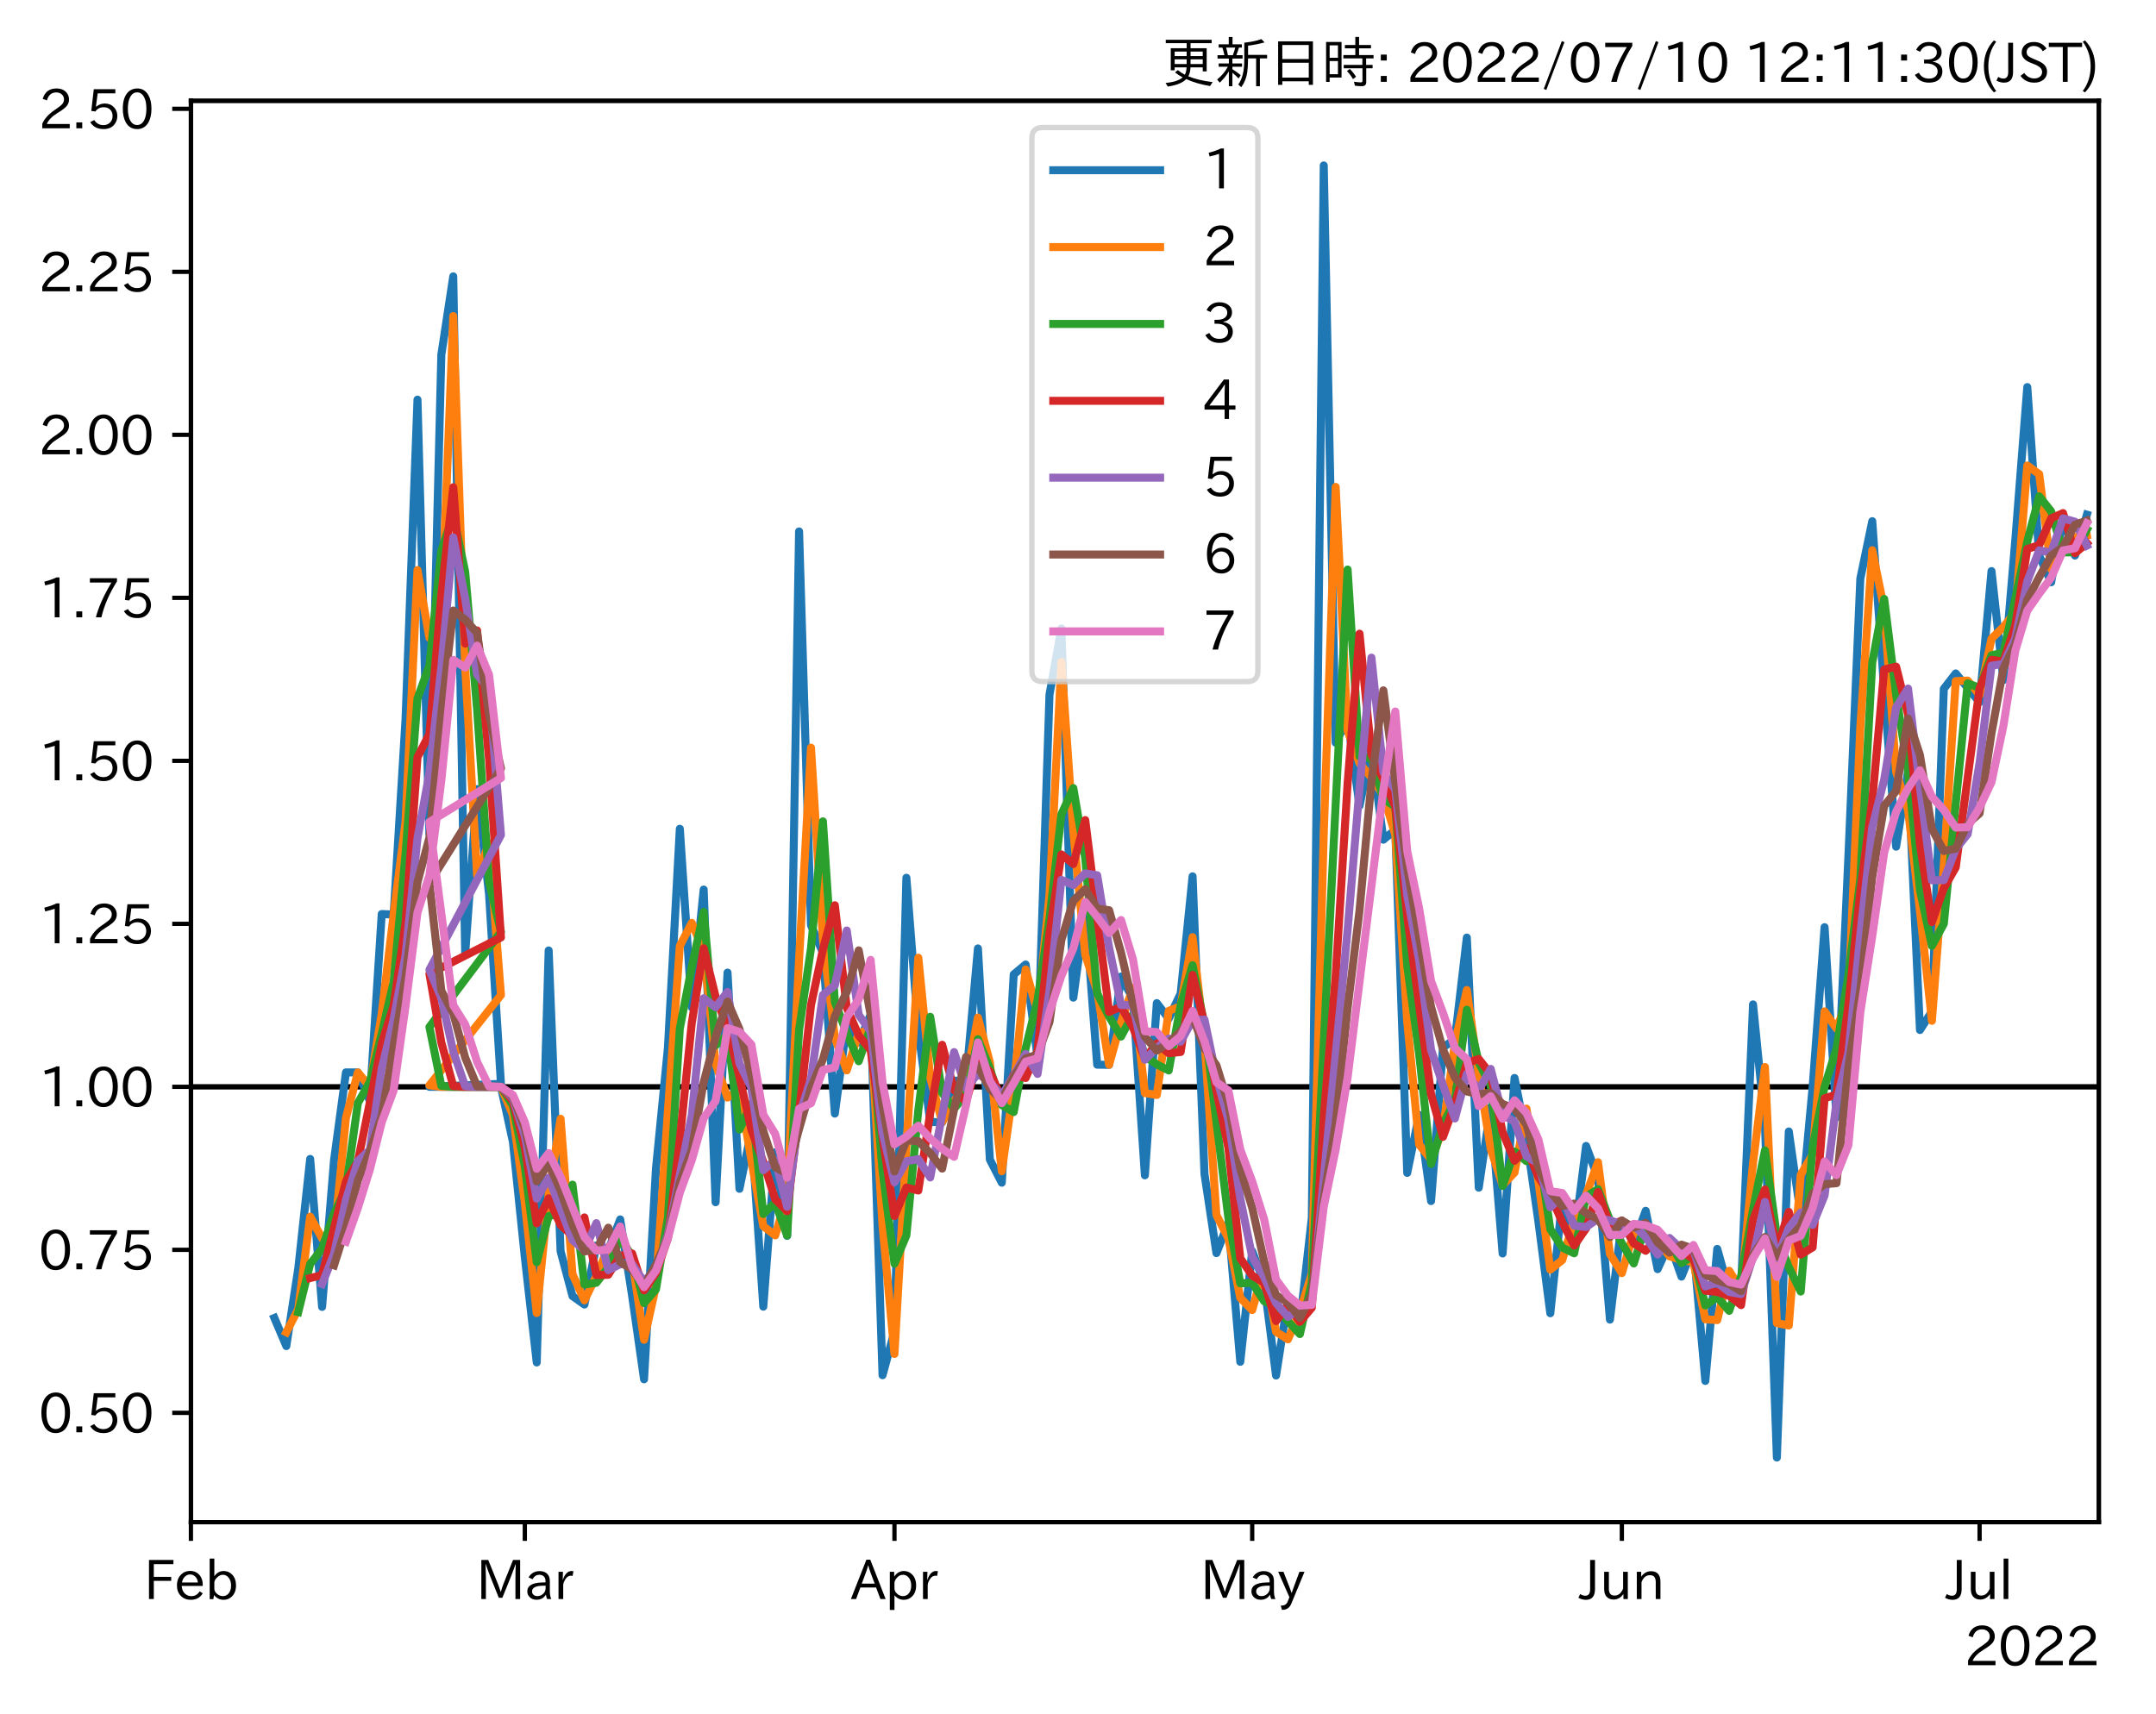 <?xml version="1.0" encoding="utf-8" standalone="no"?>
<!DOCTYPE svg PUBLIC "-//W3C//DTD SVG 1.1//EN"
  "http://www.w3.org/Graphics/SVG/1.1/DTD/svg11.dtd">
<svg xmlns:xlink="http://www.w3.org/1999/xlink" width="403.558pt" height="320.973pt" viewBox="0 0 403.558 320.973" xmlns="http://www.w3.org/2000/svg" version="1.1">
 <defs>
  <style type="text/css">*{stroke-linejoin: round; stroke-linecap: butt}</style>
 </defs>
 <g id="figure_1">
  <g id="patch_1">
   <path d="M 0 320.973 
L 403.558 320.973 
L 403.558 0 
L 0 0 
z
" style="fill: #ffffff"/>
  </g>
  <g id="axes_1">
   <g id="patch_2">
    <path d="M 35.737 284.991 
L 392.858 284.991 
L 392.858 18.879 
L 35.737 18.879 
z
" style="fill: #ffffff"/>
   </g>
   <g id="line2d_1">
    <path d="M 35.737 203.486 
L 392.858 203.486 
" clip-path="url(#p76c8eb53e6)" style="fill: none; stroke: #000000; stroke-linecap: square"/>
   </g>
   <g id="matplotlib.axis_1">
    <g id="xtick_1">
     <g id="line2d_2">
      <defs>
       <path id="m5a52bb98bc" d="M 0 0 
L 0 3.5 
" style="stroke: #000000; stroke-width: 0.8"/>
      </defs>
      <g>
       <use xlink:href="#m5a52bb98bc" x="35.737" y="284.991" style="stroke: #000000; stroke-width: 0.8"/>
      </g>
     </g>
     <g id="text_1">
      <!-- Feb -->
      <g transform="translate(26.914 299.482)scale(0.1 -0.1)">
       <defs>
        <path id="IPAexGothic-46" d="M 3469 4141 
L 1172 4141 
L 1172 2656 
L 3206 2656 
L 3206 2188 
L 1172 2188 
L 1172 63 
L 609 63 
L 609 4634 
L 3469 4634 
L 3469 4141 
z
" transform="scale(0.016)"/>
        <path id="IPAexGothic-65" d="M 863 1594 
Q 891 1041 1209 722 
Q 1534 397 1997 397 
Q 2606 397 2963 966 
L 3322 728 
Q 2869 -31 1931 -31 
Q 1222 -31 766 422 
Q 306 884 306 1641 
Q 306 2444 788 2925 
Q 1216 3353 1856 3353 
Q 2459 3353 2866 2956 
Q 3322 2494 3322 1722 
L 3322 1594 
L 863 1594 
z
M 2756 1997 
Q 2709 2431 2450 2681 
Q 2194 2938 1844 2938 
Q 1438 2938 1150 2591 
Q 953 2356 894 1997 
L 2756 1997 
z
" transform="scale(0.016)"/>
        <path id="IPAexGothic-62" d="M 1125 2731 
Q 1550 3341 2219 3341 
Q 2788 3341 3191 2938 
Q 3659 2469 3659 1644 
Q 3659 838 3191 372 
Q 2788 -31 2206 -31 
Q 1559 -31 1088 516 
L 1009 44 
L 581 44 
L 581 4794 
L 1125 4794 
L 1125 2731 
z
M 1125 1997 
L 1125 1253 
Q 1125 888 1528 600 
Q 1803 403 2119 403 
Q 2488 403 2744 659 
Q 3084 1009 3084 1631 
Q 3084 2194 2803 2553 
Q 2525 2900 2125 2900 
Q 1759 2900 1438 2578 
Q 1125 2266 1125 1997 
z
" transform="scale(0.016)"/>
       </defs>
       <use xlink:href="#IPAexGothic-46"/>
       <use xlink:href="#IPAexGothic-65" x="57.178"/>
       <use xlink:href="#IPAexGothic-62" x="114.062"/>
      </g>
     </g>
    </g>
    <g id="xtick_2">
     <g id="line2d_3">
      <g>
       <use xlink:href="#m5a52bb98bc" x="98.234" y="284.991" style="stroke: #000000; stroke-width: 0.8"/>
      </g>
     </g>
     <g id="text_2">
      <!-- Mar -->
      <g transform="translate(89.124 299.482)scale(0.1 -0.1)">
       <defs>
        <path id="IPAexGothic-4d" d="M 5147 63 
L 4597 63 
L 4597 2534 
Q 4597 3281 4634 4134 
L 4609 4134 
Q 4356 3409 4066 2675 
L 3066 209 
L 2650 209 
L 1641 2725 
Q 1328 3506 1128 4141 
L 1103 4141 
Q 1141 3131 1141 2553 
L 1141 63 
L 609 63 
L 609 4634 
L 1416 4634 
L 2503 1944 
Q 2697 1472 2869 906 
L 2888 906 
Q 3028 1416 3234 1931 
L 4316 4634 
L 5147 4634 
L 5147 63 
z
" transform="scale(0.016)"/>
        <path id="IPAexGothic-61" d="M 3156 63 
L 2672 63 
Q 2559 303 2531 556 
L 2509 556 
Q 2147 -25 1428 -25 
Q 934 -25 622 288 
Q 347 563 347 959 
Q 347 1947 2050 1997 
L 2478 2009 
L 2478 2175 
Q 2478 2509 2288 2700 
Q 2088 2900 1775 2900 
Q 1238 2900 969 2378 
L 494 2597 
Q 938 3328 1788 3328 
Q 2375 3328 2691 3000 
Q 2984 2706 2984 2169 
L 2984 997 
Q 2984 400 3156 63 
z
M 2491 1625 
L 2141 1619 
Q 903 1591 903 953 
Q 903 728 1050 581 
Q 1231 403 1525 403 
Q 1934 403 2234 703 
Q 2491 969 2491 1344 
L 2491 1625 
z
" transform="scale(0.016)"/>
        <path id="IPAexGothic-72" d="M 2309 3316 
L 2213 2769 
Q 2106 2791 2022 2791 
Q 1653 2791 1413 2444 
Q 1113 2006 1113 1675 
L 1113 63 
L 563 63 
L 563 3250 
L 1081 3250 
L 1056 2303 
L 1069 2303 
Q 1422 3341 2097 3341 
Q 2206 3341 2309 3316 
z
" transform="scale(0.016)"/>
       </defs>
       <use xlink:href="#IPAexGothic-4d"/>
       <use xlink:href="#IPAexGothic-61" x="90.186"/>
       <use xlink:href="#IPAexGothic-72" x="145.166"/>
      </g>
     </g>
    </g>
    <g id="xtick_3">
     <g id="line2d_4">
      <g>
       <use xlink:href="#m5a52bb98bc" x="167.425" y="284.991" style="stroke: #000000; stroke-width: 0.8"/>
      </g>
     </g>
     <g id="text_3">
      <!-- Apr -->
      <g transform="translate(159.283 299.482)scale(0.1 -0.1)">
       <defs>
        <path id="IPAexGothic-41" d="M 4056 63 
L 3444 63 
L 2938 1409 
L 1100 1409 
L 603 63 
L -6 63 
L 1806 4666 
L 2259 4666 
L 4056 63 
z
M 2778 1863 
L 2316 3078 
Q 2125 3588 2028 4000 
L 2009 4000 
Q 1897 3563 1716 3078 
L 1263 1863 
L 2778 1863 
z
" transform="scale(0.016)"/>
        <path id="IPAexGothic-70" d="M 1075 2688 
Q 1525 3341 2206 3341 
Q 2769 3341 3172 2938 
Q 3641 2469 3641 1644 
Q 3641 841 3178 372 
Q 2775 -31 2200 -31 
Q 1569 -31 1106 497 
L 1106 -1216 
L 563 -1216 
L 563 3250 
L 1075 3250 
L 1075 2688 
z
M 1106 1950 
L 1106 1291 
Q 1106 897 1516 600 
Q 1791 403 2106 403 
Q 2469 403 2725 659 
Q 3066 997 3066 1631 
Q 3066 2200 2784 2559 
Q 2503 2900 2100 2900 
Q 1656 2900 1338 2484 
Q 1106 2184 1106 1950 
z
" transform="scale(0.016)"/>
       </defs>
       <use xlink:href="#IPAexGothic-41"/>
       <use xlink:href="#IPAexGothic-70" x="63.721"/>
       <use xlink:href="#IPAexGothic-72" x="125.83"/>
      </g>
     </g>
    </g>
    <g id="xtick_4">
     <g id="line2d_5">
      <g>
       <use xlink:href="#m5a52bb98bc" x="234.386" y="284.991" style="stroke: #000000; stroke-width: 0.8"/>
      </g>
     </g>
     <g id="text_4">
      <!-- May -->
      <g transform="translate(224.666 299.482)scale(0.1 -0.1)">
       <defs>
        <path id="IPAexGothic-79" d="M 3122 3250 
L 1575 -488 
Q 1278 -1203 550 -1203 
L 478 -1203 
L 344 -703 
L 447 -703 
Q 969 -703 1150 -238 
L 1356 275 
L 38 3250 
L 659 3250 
L 1363 1459 
Q 1528 1025 1606 781 
L 1625 781 
Q 1750 1169 1863 1459 
L 2528 3250 
L 3122 3250 
z
" transform="scale(0.016)"/>
       </defs>
       <use xlink:href="#IPAexGothic-4d"/>
       <use xlink:href="#IPAexGothic-61" x="90.186"/>
       <use xlink:href="#IPAexGothic-79" x="145.166"/>
      </g>
     </g>
    </g>
    <g id="xtick_5">
     <g id="line2d_6">
      <g>
       <use xlink:href="#m5a52bb98bc" x="303.577" y="284.991" style="stroke: #000000; stroke-width: 0.8"/>
      </g>
     </g>
     <g id="text_5">
      <!-- Jun -->
      <g transform="translate(295.638 299.482)scale(0.1 -0.1)">
       <defs>
        <path id="IPAexGothic-4a" d="M 1819 4634 
L 1819 1234 
Q 1819 -31 763 -31 
Q 303 -31 -125 209 
L 84 644 
Q 378 447 694 447 
Q 1250 447 1250 1203 
L 1250 4634 
L 1819 4634 
z
" transform="scale(0.016)"/>
        <path id="IPAexGothic-75" d="M 3284 63 
L 2772 63 
L 2772 644 
Q 2300 0 1625 0 
Q 1072 0 763 375 
Q 519 678 519 1241 
L 519 3250 
L 1069 3250 
L 1069 1259 
Q 1069 466 1734 466 
Q 2406 466 2734 1291 
L 2734 3250 
L 3284 3250 
L 3284 63 
z
" transform="scale(0.016)"/>
        <path id="IPAexGothic-6e" d="M 3328 63 
L 2778 63 
L 2778 2041 
Q 2778 2853 2106 2853 
Q 1428 2853 1113 2041 
L 1113 63 
L 563 63 
L 563 3250 
L 1075 3250 
L 1075 2675 
Q 1525 3316 2222 3316 
Q 3328 3316 3328 2072 
L 3328 63 
z
" transform="scale(0.016)"/>
       </defs>
       <use xlink:href="#IPAexGothic-4a"/>
       <use xlink:href="#IPAexGothic-75" x="37.988"/>
       <use xlink:href="#IPAexGothic-6e" x="98.389"/>
      </g>
     </g>
    </g>
    <g id="xtick_6">
     <g id="line2d_7">
      <g>
       <use xlink:href="#m5a52bb98bc" x="370.538" y="284.991" style="stroke: #000000; stroke-width: 0.8"/>
      </g>
     </g>
     <g id="text_6">
      <!-- Jul -->
      <g transform="translate(364.268 299.482)scale(0.1 -0.1)">
       <defs>
        <path id="IPAexGothic-6c" d="M 1131 63 
L 581 63 
L 581 4794 
L 1131 4794 
L 1131 63 
z
" transform="scale(0.016)"/>
       </defs>
       <use xlink:href="#IPAexGothic-4a"/>
       <use xlink:href="#IPAexGothic-75" x="37.988"/>
       <use xlink:href="#IPAexGothic-6c" x="98.389"/>
      </g>
     </g>
    </g>
    <g id="text_7">
     <!-- 2022 -->
     <g transform="translate(367.664 311.873)scale(0.1 -0.1)">
      <defs>
       <path id="IPAexGothic-32" d="M 3659 63 
L 447 63 
L 447 594 
Q 825 1475 1894 2203 
L 2072 2322 
Q 2619 2697 2791 2906 
Q 2988 3153 2988 3444 
Q 2988 3772 2756 4003 
Q 2500 4259 2084 4259 
Q 1250 4259 991 3328 
L 497 3506 
Q 853 4725 2116 4725 
Q 2806 4725 3216 4316 
Q 3575 3947 3575 3425 
Q 3575 3038 3344 2722 
Q 3131 2416 2366 1938 
L 2231 1856 
Q 1256 1253 978 569 
L 3659 569 
L 3659 63 
z
" transform="scale(0.016)"/>
       <path id="IPAexGothic-30" d="M 2038 4725 
Q 2881 4725 3334 3944 
Q 3694 3325 3694 2344 
Q 3694 1372 3334 741 
Q 2888 -31 2016 -31 
Q 1147 -31 700 741 
Q 341 1372 341 2350 
Q 341 3713 1000 4334 
Q 1419 4725 2038 4725 
z
M 2016 4266 
Q 1516 4266 1228 3759 
Q 934 3247 934 2344 
Q 934 1456 1222 947 
Q 1513 447 2016 447 
Q 2619 447 2909 1153 
Q 3100 1622 3100 2375 
Q 3100 3256 2806 3759 
Q 2509 4266 2016 4266 
z
" transform="scale(0.016)"/>
      </defs>
      <use xlink:href="#IPAexGothic-32"/>
      <use xlink:href="#IPAexGothic-30" x="62.988"/>
      <use xlink:href="#IPAexGothic-32" x="125.977"/>
      <use xlink:href="#IPAexGothic-32" x="188.965"/>
     </g>
    </g>
   </g>
   <g id="matplotlib.axis_2">
    <g id="ytick_1">
     <g id="line2d_8">
      <defs>
       <path id="m14800ce0fd" d="M 0 0 
L -3.5 0 
" style="stroke: #000000; stroke-width: 0.8"/>
      </defs>
      <g>
       <use xlink:href="#m14800ce0fd" x="35.737" y="264.523" style="stroke: #000000; stroke-width: 0.8"/>
      </g>
     </g>
     <g id="text_8">
      <!-- 0.50 -->
      <g transform="translate(7.2 268.268)scale(0.1 -0.1)">
       <defs>
        <path id="IPAexGothic-2e" d="M 1184 63 
L 494 63 
L 494 753 
L 1184 753 
L 1184 63 
z
" transform="scale(0.016)"/>
        <path id="IPAexGothic-35" d="M 1178 2603 
Q 1634 2963 2172 2963 
Q 2816 2963 3241 2528 
Q 3638 2113 3638 1497 
Q 3638 938 3297 513 
Q 2869 -31 2031 -31 
Q 959 -31 469 784 
L 938 1028 
Q 1309 434 2013 434 
Q 2466 434 2769 716 
Q 3081 1013 3081 1503 
Q 3081 1966 2806 2241 
Q 2519 2528 2056 2528 
Q 1406 2528 1072 2028 
L 591 2091 
L 884 4634 
L 3406 4634 
L 3406 4153 
L 1341 4153 
L 1134 2603 
L 1178 2603 
z
" transform="scale(0.016)"/>
       </defs>
       <use xlink:href="#IPAexGothic-30"/>
       <use xlink:href="#IPAexGothic-2e" x="62.988"/>
       <use xlink:href="#IPAexGothic-35" x="89.404"/>
       <use xlink:href="#IPAexGothic-30" x="152.393"/>
      </g>
     </g>
    </g>
    <g id="ytick_2">
     <g id="line2d_9">
      <g>
       <use xlink:href="#m14800ce0fd" x="35.737" y="234.004" style="stroke: #000000; stroke-width: 0.8"/>
      </g>
     </g>
     <g id="text_9">
      <!-- 0.75 -->
      <g transform="translate(7.2 237.75)scale(0.1 -0.1)">
       <defs>
        <path id="IPAexGothic-37" d="M 3597 4263 
Q 2238 2106 1778 63 
L 1131 63 
Q 1581 1834 2950 4128 
L 428 4128 
L 428 4634 
L 3597 4634 
L 3597 4263 
z
" transform="scale(0.016)"/>
       </defs>
       <use xlink:href="#IPAexGothic-30"/>
       <use xlink:href="#IPAexGothic-2e" x="62.988"/>
       <use xlink:href="#IPAexGothic-37" x="89.404"/>
       <use xlink:href="#IPAexGothic-35" x="152.393"/>
      </g>
     </g>
    </g>
    <g id="ytick_3">
     <g id="line2d_10">
      <g>
       <use xlink:href="#m14800ce0fd" x="35.737" y="203.486" style="stroke: #000000; stroke-width: 0.8"/>
      </g>
     </g>
     <g id="text_10">
      <!-- 1.00 -->
      <g transform="translate(7.2 207.231)scale(0.1 -0.1)">
       <defs>
        <path id="IPAexGothic-31" d="M 2463 63 
L 1900 63 
L 1900 4103 
Q 1372 3922 788 3797 
L 684 4231 
Q 1519 4441 2106 4731 
L 2463 4731 
L 2463 63 
z
" transform="scale(0.016)"/>
       </defs>
       <use xlink:href="#IPAexGothic-31"/>
       <use xlink:href="#IPAexGothic-2e" x="62.988"/>
       <use xlink:href="#IPAexGothic-30" x="89.404"/>
       <use xlink:href="#IPAexGothic-30" x="152.393"/>
      </g>
     </g>
    </g>
    <g id="ytick_4">
     <g id="line2d_11">
      <g>
       <use xlink:href="#m14800ce0fd" x="35.737" y="172.967" style="stroke: #000000; stroke-width: 0.8"/>
      </g>
     </g>
     <g id="text_11">
      <!-- 1.25 -->
      <g transform="translate(7.2 176.712)scale(0.1 -0.1)">
       <use xlink:href="#IPAexGothic-31"/>
       <use xlink:href="#IPAexGothic-2e" x="62.988"/>
       <use xlink:href="#IPAexGothic-32" x="89.404"/>
       <use xlink:href="#IPAexGothic-35" x="152.393"/>
      </g>
     </g>
    </g>
    <g id="ytick_5">
     <g id="line2d_12">
      <g>
       <use xlink:href="#m14800ce0fd" x="35.737" y="142.448" style="stroke: #000000; stroke-width: 0.8"/>
      </g>
     </g>
     <g id="text_12">
      <!-- 1.50 -->
      <g transform="translate(7.2 146.193)scale(0.1 -0.1)">
       <use xlink:href="#IPAexGothic-31"/>
       <use xlink:href="#IPAexGothic-2e" x="62.988"/>
       <use xlink:href="#IPAexGothic-35" x="89.404"/>
       <use xlink:href="#IPAexGothic-30" x="152.393"/>
      </g>
     </g>
    </g>
    <g id="ytick_6">
     <g id="line2d_13">
      <g>
       <use xlink:href="#m14800ce0fd" x="35.737" y="111.929" style="stroke: #000000; stroke-width: 0.8"/>
      </g>
     </g>
     <g id="text_13">
      <!-- 1.75 -->
      <g transform="translate(7.2 115.675)scale(0.1 -0.1)">
       <use xlink:href="#IPAexGothic-31"/>
       <use xlink:href="#IPAexGothic-2e" x="62.988"/>
       <use xlink:href="#IPAexGothic-37" x="89.404"/>
       <use xlink:href="#IPAexGothic-35" x="152.393"/>
      </g>
     </g>
    </g>
    <g id="ytick_7">
     <g id="line2d_14">
      <g>
       <use xlink:href="#m14800ce0fd" x="35.737" y="81.411" style="stroke: #000000; stroke-width: 0.8"/>
      </g>
     </g>
     <g id="text_14">
      <!-- 2.00 -->
      <g transform="translate(7.2 85.156)scale(0.1 -0.1)">
       <use xlink:href="#IPAexGothic-32"/>
       <use xlink:href="#IPAexGothic-2e" x="62.988"/>
       <use xlink:href="#IPAexGothic-30" x="89.404"/>
       <use xlink:href="#IPAexGothic-30" x="152.393"/>
      </g>
     </g>
    </g>
    <g id="ytick_8">
     <g id="line2d_15">
      <g>
       <use xlink:href="#m14800ce0fd" x="35.737" y="50.892" style="stroke: #000000; stroke-width: 0.8"/>
      </g>
     </g>
     <g id="text_15">
      <!-- 2.25 -->
      <g transform="translate(7.2 54.637)scale(0.1 -0.1)">
       <use xlink:href="#IPAexGothic-32"/>
       <use xlink:href="#IPAexGothic-2e" x="62.988"/>
       <use xlink:href="#IPAexGothic-32" x="89.404"/>
       <use xlink:href="#IPAexGothic-35" x="152.393"/>
      </g>
     </g>
    </g>
    <g id="ytick_9">
     <g id="line2d_16">
      <g>
       <use xlink:href="#m14800ce0fd" x="35.737" y="20.373" style="stroke: #000000; stroke-width: 0.8"/>
      </g>
     </g>
     <g id="text_16">
      <!-- 2.50 -->
      <g transform="translate(7.2 24.119)scale(0.1 -0.1)">
       <use xlink:href="#IPAexGothic-32"/>
       <use xlink:href="#IPAexGothic-2e" x="62.988"/>
       <use xlink:href="#IPAexGothic-35" x="89.404"/>
       <use xlink:href="#IPAexGothic-30" x="152.393"/>
      </g>
     </g>
    </g>
   </g>
   <g id="line2d_17">
    <path d="M 51.361 246.765 
L 53.593 252.025 
L 55.825 237.527 
L 58.057 216.985 
L 60.289 244.687 
L 62.522 217.229 
L 64.754 200.779 
L 66.986 200.791 
L 69.218 206.122 
L 71.45 171.134 
L 73.681 171.224 
L 75.913 134.589 
L 78.145 74.828 
L 80.377 156.078 
L 82.609 66.407 
L 84.841 51.743 
L 87.073 178.575 
L 89.305 147.744 
L 91.537 167.415 
L 93.769 202.925 
L 80.377 203.486 
L 82.609 203.486 
L 93.769 203.486 
L 96.001 213.751 
L 98.234 235.381 
L 100.466 255.089 
L 102.698 177.952 
L 104.93 234.261 
L 107.162 242.666 
L 109.394 244.246 
L 111.626 233.187 
L 113.858 234.02 
L 116.09 228.307 
L 118.322 242.633 
L 120.553 258.242 
L 122.785 218.779 
L 125.017 196.221 
L 127.249 155.17 
L 129.482 188.587 
L 131.714 166.549 
L 133.946 225.09 
L 136.178 182.098 
L 138.41 222.579 
L 140.642 211.703 
L 142.874 244.642 
L 145.106 215.75 
L 147.338 231.391 
L 149.57 99.501 
L 151.802 173.222 
L 154.034 178.369 
L 156.266 208.496 
L 158.498 191.756 
L 160.73 195.198 
L 162.962 189.98 
L 165.194 257.479 
L 167.425 249.284 
L 169.657 164.344 
L 171.889 192.887 
L 174.121 210.059 
L 176.353 210.13 
L 178.585 202.336 
L 180.817 202.338 
L 183.049 177.571 
L 185.281 217.105 
L 187.513 221.435 
L 189.745 182.442 
L 191.977 180.58 
L 194.209 197.958 
L 196.441 130.058 
L 198.673 117.661 
L 200.905 186.786 
L 203.137 170.332 
L 205.369 199.339 
L 207.601 199.367 
L 209.833 182.839 
L 212.065 187.011 
L 214.298 220.053 
L 216.53 187.812 
L 218.762 190.713 
L 220.994 186.028 
L 223.226 164.073 
L 225.458 219.833 
L 227.69 234.615 
L 229.922 228.991 
L 232.154 254.97 
L 234.386 234.26 
L 236.618 240.185 
L 238.85 257.538 
L 241.082 243.306 
L 243.314 247.766 
L 245.546 228.009 
L 247.778 30.975 
L 250.01 139.055 
L 252.242 134.576 
L 254.474 150.865 
L 256.705 140.118 
L 258.938 157.213 
L 261.17 155.348 
L 263.401 219.598 
L 265.634 208.727 
L 267.865 224.869 
L 270.098 196.124 
L 272.329 194.549 
L 274.562 175.538 
L 276.793 222.367 
L 279.026 207.3 
L 281.257 234.687 
L 283.49 201.827 
L 285.721 213.043 
L 287.954 228.693 
L 290.185 245.878 
L 292.418 224.721 
L 294.649 232.066 
L 296.882 214.557 
L 299.113 220.551 
L 301.346 247.066 
L 303.577 228.684 
L 305.81 232.827 
L 308.041 226.698 
L 310.274 237.621 
L 312.505 232.715 
L 314.738 239.022 
L 316.969 233.461 
L 319.202 258.551 
L 321.433 233.831 
L 323.666 241.844 
L 325.897 241.042 
L 328.13 188.052 
L 330.361 210.499 
L 332.594 272.895 
L 334.825 211.844 
L 337.058 227.496 
L 339.289 203.486 
L 341.522 173.596 
L 343.753 209.189 
L 345.986 160.261 
L 348.217 108.329 
L 350.45 97.579 
L 352.682 129.275 
L 354.913 158.523 
L 357.146 144.469 
L 359.377 192.846 
L 361.61 189.387 
L 363.841 128.958 
L 366.074 126.087 
L 370.538 131.477 
L 372.769 106.927 
L 375.002 127.338 
L 377.233 100.986 
L 379.466 72.469 
L 381.697 104.04 
L 383.93 109.019 
L 386.161 97.066 
L 388.394 104.016 
L 390.625 96.358 
L 390.625 96.358 
" clip-path="url(#p76c8eb53e6)" style="fill: none; stroke: #1f77b4; stroke-width: 1.5; stroke-linecap: square"/>
   </g>
   <g id="line2d_18">
    <path d="M 53.593 249.441 
L 55.825 245.102 
L 58.057 227.794 
L 60.289 231.855 
L 62.522 231.96 
L 64.754 209.295 
L 66.986 200.785 
L 69.218 203.486 
L 71.45 189.75 
L 73.681 171.179 
L 75.913 153.881 
L 78.145 106.739 
L 80.377 119.418 
L 82.609 115.985 
L 84.841 59.176 
L 87.073 124.943 
L 89.305 163.893 
L 91.537 157.868 
L 93.769 186.297 
L 80.377 203.205 
L 82.609 203.486 
L 93.769 203.486 
L 96.001 208.731 
L 98.234 225.147 
L 100.466 245.842 
L 102.698 223.569 
L 104.93 209.472 
L 107.162 238.565 
L 109.394 243.46 
L 111.626 238.893 
L 113.858 233.604 
L 116.09 231.206 
L 118.322 235.755 
L 120.553 250.844 
L 122.785 240.776 
L 125.017 208.04 
L 127.249 177.108 
L 129.482 172.79 
L 131.714 177.979 
L 133.946 199.165 
L 136.178 205.503 
L 138.41 204.012 
L 140.642 217.277 
L 142.874 229.575 
L 145.106 231.296 
L 147.338 223.871 
L 149.57 179.657 
L 151.802 139.987 
L 154.034 175.818 
L 156.266 194.294 
L 158.498 200.406 
L 160.73 193.488 
L 162.962 192.615 
L 165.194 229.485 
L 167.425 253.498 
L 169.657 214.668 
L 171.889 179.31 
L 174.121 201.77 
L 176.353 210.095 
L 180.817 202.337 
L 183.049 190.521 
L 185.281 198.871 
L 187.513 219.292 
L 189.745 203.486 
L 191.977 181.514 
L 194.209 189.546 
L 196.441 167.615 
L 198.673 123.955 
L 200.905 155.705 
L 203.137 178.789 
L 205.369 185.585 
L 207.601 199.353 
L 209.833 191.357 
L 212.065 184.94 
L 214.298 204.656 
L 216.53 205.006 
L 218.762 189.27 
L 220.994 188.391 
L 223.226 175.451 
L 225.458 194.894 
L 227.69 227.502 
L 229.922 231.845 
L 232.154 242.996 
L 234.386 245.28 
L 236.618 237.272 
L 238.85 249.354 
L 241.082 250.76 
L 243.314 245.567 
L 245.546 238.446 
L 247.778 156.04 
L 250.01 91.164 
L 252.242 136.829 
L 254.474 142.902 
L 256.705 145.572 
L 258.938 148.872 
L 261.17 156.283 
L 263.401 191.262 
L 265.634 214.295 
L 267.865 217.098 
L 270.098 211.398 
L 272.329 195.339 
L 274.562 185.365 
L 276.793 201.136 
L 279.026 215.09 
L 281.257 221.894 
L 283.49 219.522 
L 285.721 207.568 
L 287.954 221.161 
L 290.185 237.705 
L 292.418 235.922 
L 294.649 228.463 
L 296.882 223.687 
L 299.113 217.596 
L 301.346 234.771 
L 303.577 238.358 
L 305.81 230.778 
L 308.041 229.812 
L 310.274 232.319 
L 312.505 235.201 
L 314.738 235.924 
L 316.969 236.285 
L 319.202 247.001 
L 321.433 247.159 
L 323.666 237.929 
L 325.897 241.444 
L 328.13 217.755 
L 330.361 199.775 
L 332.594 247.716 
L 334.825 248.172 
L 337.058 219.96 
L 339.289 216.148 
L 341.522 189.358 
L 343.753 192.578 
L 345.986 186.866 
L 348.217 136.066 
L 350.45 103.019 
L 352.682 114.02 
L 354.913 144.489 
L 357.146 151.638 
L 359.377 170.533 
L 361.61 191.127 
L 363.841 161.939 
L 366.074 127.527 
L 368.305 127.427 
L 370.538 130.123 
L 372.769 119.568 
L 375.002 117.383 
L 377.233 114.573 
L 379.466 87.153 
L 381.697 88.78 
L 383.93 106.544 
L 386.161 103.123 
L 388.394 100.568 
L 390.625 100.22 
L 390.625 100.22 
" clip-path="url(#p76c8eb53e6)" style="fill: none; stroke: #ff7f0e; stroke-width: 1.5; stroke-linecap: square"/>
   </g>
   <g id="line2d_19">
    <path d="M 55.825 245.66 
L 58.057 236.649 
L 60.289 233.785 
L 62.522 227.213 
L 64.754 222.545 
L 66.986 206.526 
L 69.218 202.59 
L 71.45 193.535 
L 73.681 183.836 
L 75.913 159.836 
L 78.145 130.778 
L 80.377 124.604 
L 82.609 103.077 
L 84.841 96.449 
L 87.073 107.071 
L 89.305 132.851 
L 91.537 165.075 
L 93.769 174.477 
L 80.377 192.28 
L 82.609 203.299 
L 84.841 203.486 
L 93.769 203.486 
L 96.001 207.008 
L 98.234 218.391 
L 100.466 236.326 
L 102.698 227.669 
L 104.93 227.266 
L 107.162 221.799 
L 109.394 240.501 
L 111.626 240.169 
L 113.858 237.298 
L 116.09 231.871 
L 118.322 235.18 
L 120.553 243.981 
L 122.785 241.4 
L 125.017 227.96 
L 127.249 192.549 
L 129.482 181.037 
L 131.714 170.737 
L 133.946 195.733 
L 136.178 193.714 
L 138.41 211.489 
L 140.642 206.632 
L 142.874 227.297 
L 145.106 225.172 
L 147.338 231.328 
L 149.57 192.844 
L 151.802 177.543 
L 154.034 153.781 
L 156.266 187.616 
L 158.498 193.453 
L 160.73 198.693 
L 162.962 192.329 
L 165.194 219.197 
L 167.425 236.598 
L 169.657 231.311 
L 171.889 207.837 
L 174.121 190.376 
L 176.353 204.622 
L 178.585 207.564 
L 180.817 204.992 
L 183.049 194.58 
L 185.281 200.037 
L 187.513 206.889 
L 189.745 208.205 
L 191.977 196.284 
L 194.209 187.218 
L 196.441 172.061 
L 198.673 152.464 
L 200.905 147.553 
L 203.137 160.727 
L 205.369 185.987 
L 207.601 190.339 
L 209.833 194.072 
L 212.065 189.924 
L 214.298 197.782 
L 216.53 199.284 
L 218.762 200.418 
L 220.994 188.198 
L 223.226 180.721 
L 225.458 192.003 
L 229.922 228.001 
L 232.154 240.292 
L 234.386 240.181 
L 236.618 243.616 
L 238.85 244.622 
L 241.082 247.389 
L 243.314 249.775 
L 245.546 240.097 
L 250.01 150.557 
L 252.242 106.633 
L 254.474 141.629 
L 256.705 141.979 
L 258.938 149.539 
L 261.17 151.058 
L 263.401 180.755 
L 265.634 197.356 
L 267.865 217.938 
L 270.098 210.514 
L 272.329 206.037 
L 274.562 189.047 
L 276.793 198.978 
L 279.026 203.226 
L 281.257 222.052 
L 283.49 215.595 
L 285.721 217.405 
L 287.954 215.078 
L 290.185 230.152 
L 292.418 233.574 
L 294.649 234.654 
L 296.882 224.033 
L 299.113 222.652 
L 301.346 228.479 
L 303.577 232.786 
L 305.81 236.552 
L 308.041 229.437 
L 310.274 232.489 
L 312.505 232.451 
L 314.738 236.493 
L 316.969 235.11 
L 319.202 244.427 
L 321.433 242.836 
L 323.666 245.426 
L 325.897 238.979 
L 328.13 226.47 
L 330.361 215.389 
L 332.594 231.46 
L 334.825 237.234 
L 337.058 241.817 
L 339.289 214.731 
L 341.522 203.486 
L 343.753 196.318 
L 345.986 182.577 
L 348.217 164.491 
L 350.45 124.019 
L 352.682 112.14 
L 354.913 130.036 
L 357.146 144.482 
L 359.377 166.629 
L 361.61 177.091 
L 363.841 172.968 
L 368.305 127.939 
L 370.538 128.786 
L 372.769 122.678 
L 375.002 122.191 
L 377.233 112.055 
L 379.466 101.38 
L 381.697 92.921 
L 383.93 95.728 
L 386.161 103.429 
L 388.394 103.421 
L 390.625 99.173 
L 390.625 99.173 
" clip-path="url(#p76c8eb53e6)" style="fill: none; stroke: #2ca02c; stroke-width: 1.5; stroke-linecap: square"/>
   </g>
   <g id="line2d_20">
    <path d="M 58.057 239.294 
L 60.289 238.73 
L 64.754 221.182 
L 66.986 217.491 
L 71.45 195.384 
L 73.681 188.279 
L 75.913 172.865 
L 78.145 141.762 
L 80.377 137.437 
L 82.609 111.412 
L 84.841 91.225 
L 87.073 120.513 
L 89.305 118.038 
L 91.537 142.143 
L 93.769 175.512 
L 80.377 182.319 
L 82.609 195.174 
L 84.841 203.345 
L 87.073 203.486 
L 93.769 203.486 
L 96.001 206.137 
L 98.234 214.845 
L 100.466 229.054 
L 102.698 224.361 
L 104.93 229.36 
L 107.162 231.365 
L 109.394 227.934 
L 111.626 238.729 
L 113.858 238.672 
L 116.09 235.131 
L 118.322 234.686 
L 120.553 241.597 
L 122.785 238.302 
L 125.017 231.855 
L 127.249 213.371 
L 129.482 191.569 
L 131.714 177.544 
L 133.946 186.601 
L 136.178 192.451 
L 138.41 201.612 
L 140.642 211.542 
L 142.874 217.547 
L 145.106 224.53 
L 147.338 226.764 
L 149.57 208.285 
L 151.802 188.189 
L 154.034 177.75 
L 156.266 169.485 
L 158.498 188.663 
L 160.73 193.892 
L 162.962 196.569 
L 165.194 212.915 
L 167.425 227.681 
L 169.657 222.342 
L 171.889 222.9 
L 174.121 208.397 
L 176.353 195.611 
L 178.585 204.055 
L 180.817 206.279 
L 183.049 198.654 
L 185.281 200.616 
L 187.513 205.767 
L 189.745 201.199 
L 191.977 201.837 
L 194.209 196.704 
L 196.441 174.725 
L 198.673 159.967 
L 200.905 161.768 
L 203.137 153.544 
L 207.601 189.459 
L 209.833 188.501 
L 212.065 192.342 
L 214.298 198.18 
L 216.53 195.359 
L 218.762 197.193 
L 220.994 196.966 
L 223.226 182.528 
L 225.458 191.682 
L 227.69 204.237 
L 229.922 214.901 
L 232.154 235.582 
L 234.386 238.822 
L 236.618 240.182 
L 238.85 247.343 
L 241.082 244.295 
L 243.314 247.483 
L 245.546 244.837 
L 247.778 209.111 
L 250.01 182.664 
L 252.242 146.692 
L 254.474 118.644 
L 256.705 141.252 
L 258.938 145.912 
L 261.17 151.01 
L 263.401 171.518 
L 267.865 204.869 
L 270.098 212.856 
L 272.329 206.715 
L 274.562 199.049 
L 276.793 198.271 
L 279.026 201.112 
L 281.257 211.988 
L 283.49 217.329 
L 285.721 214.963 
L 287.954 220.345 
L 290.185 223.745 
L 292.418 228.822 
L 294.649 233.199 
L 296.882 230 
L 299.113 223.173 
L 301.346 229.389 
L 303.577 228.53 
L 305.81 232.796 
L 308.041 234.185 
L 310.274 231.552 
L 312.505 232.546 
L 316.969 235.745 
L 319.202 241.645 
L 321.433 241.898 
L 323.666 242.589 
L 325.897 244.352 
L 328.13 228.364 
L 330.361 222.698 
L 332.594 233.953 
L 334.825 226.898 
L 337.058 234.894 
L 339.289 233.543 
L 341.522 205.631 
L 343.753 204.937 
L 345.986 188.118 
L 348.217 166.817 
L 350.45 149.875 
L 352.682 125.346 
L 354.913 124.822 
L 357.146 133.749 
L 359.377 158.016 
L 361.61 172.652 
L 363.841 166.294 
L 366.074 162.397 
L 370.538 128.829 
L 372.769 123.535 
L 375.002 123.853 
L 377.233 117.085 
L 379.466 102.78 
L 381.697 102.048 
L 383.93 97.054 
L 386.161 96.063 
L 388.394 103.576 
L 390.625 101.676 
L 390.625 101.676 
" clip-path="url(#p76c8eb53e6)" style="fill: none; stroke: #d62728; stroke-width: 1.5; stroke-linecap: square"/>
   </g>
   <g id="line2d_21">
    <path d="M 60.289 240.4 
L 62.522 234.802 
L 64.754 224.678 
L 66.986 217.39 
L 69.218 215.307 
L 71.45 200.08 
L 73.681 190.876 
L 75.913 178.91 
L 78.145 156.943 
L 80.377 144.719 
L 82.609 124.991 
L 84.841 100.622 
L 87.073 112.096 
L 89.305 126.274 
L 91.537 129.014 
L 93.769 156.331 
L 80.377 181.578 
L 82.609 186.827 
L 84.841 196.88 
L 87.073 203.374 
L 89.305 203.486 
L 93.769 203.486 
L 96.001 205.611 
L 98.234 212.661 
L 100.466 224.409 
L 102.698 220.493 
L 107.162 232.182 
L 109.394 234.095 
L 111.626 229.008 
L 113.858 237.807 
L 116.09 236.691 
L 118.322 236.684 
L 120.553 239.979 
L 122.785 237.462 
L 125.017 231.156 
L 129.482 208.802 
L 131.714 186.902 
L 133.946 188.581 
L 136.178 185.712 
L 138.41 199.11 
L 140.642 203.699 
L 142.874 219.1 
L 145.106 217.19 
L 147.338 225.941 
L 149.57 208.977 
L 151.802 201.986 
L 154.034 186.279 
L 156.266 184.486 
L 158.498 174.218 
L 160.73 189.995 
L 162.962 193.119 
L 165.194 212.045 
L 167.425 221.365 
L 169.657 217.408 
L 171.889 217.027 
L 174.121 220.451 
L 178.585 196.984 
L 180.817 203.713 
L 183.049 201.022 
L 185.281 202.58 
L 187.513 205.089 
L 189.745 201.428 
L 191.977 197.325 
L 194.209 201.07 
L 196.441 185.5 
L 198.673 164.728 
L 200.905 165.716 
L 203.137 163.518 
L 205.369 163.87 
L 207.601 177.425 
L 209.833 188.16 
L 212.065 188.205 
L 214.298 198.413 
L 216.53 196.171 
L 218.762 194.443 
L 220.994 195.034 
L 223.226 190.973 
L 225.458 190.917 
L 227.69 201.645 
L 229.922 209.649 
L 232.154 224.417 
L 234.386 235.319 
L 236.618 239.097 
L 238.85 243.976 
L 241.082 246.552 
L 243.314 245.002 
L 245.546 243.927 
L 252.242 174.129 
L 254.474 147.535 
L 256.705 123.129 
L 258.938 144.561 
L 261.17 147.84 
L 263.401 167.593 
L 265.634 179.805 
L 267.865 196.563 
L 270.098 203.169 
L 272.329 209.411 
L 274.562 201.047 
L 276.793 204.1 
L 279.026 200.13 
L 281.257 208.697 
L 283.49 210.025 
L 285.721 216.485 
L 287.954 217.856 
L 290.185 226.034 
L 292.418 223.941 
L 294.649 229.48 
L 296.882 229.74 
L 299.113 228.181 
L 301.346 228.473 
L 303.577 229.248 
L 305.81 229.406 
L 308.041 231.607 
L 310.274 234.882 
L 312.505 231.786 
L 314.738 233.879 
L 316.969 234.004 
L 319.202 240.855 
L 321.433 240.138 
L 323.666 241.888 
L 325.897 242.282 
L 328.13 235.331 
L 330.361 225.028 
L 332.594 235.588 
L 334.825 229.905 
L 337.058 227.018 
L 339.289 229.337 
L 341.522 223.831 
L 343.753 206.351 
L 345.986 197.091 
L 348.217 174.941 
L 350.45 154.898 
L 352.682 145.936 
L 354.913 132.471 
L 357.146 128.915 
L 359.377 147.37 
L 361.61 164.821 
L 363.841 164.769 
L 366.074 158.96 
L 368.305 156.164 
L 370.538 142.785 
L 372.769 124.632 
L 375.002 124.302 
L 377.233 119.474 
L 379.466 108.84 
L 381.697 103.033 
L 383.93 103.46 
L 386.161 97.057 
L 388.394 97.677 
L 390.625 102.151 
L 390.625 102.151 
" clip-path="url(#p76c8eb53e6)" style="fill: none; stroke: #9467bd; stroke-width: 1.5; stroke-linecap: square"/>
   </g>
   <g id="line2d_22">
    <path d="M 62.522 236.915 
L 64.754 229.856 
L 66.986 221.04 
L 69.218 215.589 
L 71.45 208.938 
L 75.913 182.805 
L 78.145 165.198 
L 80.377 156.799 
L 82.609 133.542 
L 84.841 114.31 
L 87.073 116.021 
L 89.305 118.499 
L 91.537 133.808 
L 93.769 143.874 
L 80.377 165.297 
L 82.609 185.485 
L 84.841 189.754 
L 87.073 198.006 
L 89.305 203.392 
L 93.769 203.486 
L 96.001 205.26 
L 98.234 211.181 
L 100.466 221.189 
L 102.698 217.833 
L 104.93 222.924 
L 107.162 229.336 
L 109.394 234.311 
L 111.626 233.944 
L 113.858 229.862 
L 116.09 236.291 
L 118.322 237.71 
L 120.553 240.705 
L 122.785 236.763 
L 125.017 231.639 
L 127.249 221.392 
L 129.482 215.274 
L 131.714 202.634 
L 133.946 194.15 
L 136.178 187.521 
L 138.41 192.666 
L 140.642 201.302 
L 142.874 211.738 
L 145.106 218.549 
L 147.338 219.697 
L 149.57 211.363 
L 151.802 203.662 
L 154.034 198.331 
L 156.266 190.255 
L 158.498 185.724 
L 160.73 177.935 
L 162.962 189.993 
L 165.194 207.022 
L 167.425 219.323 
L 169.657 213.503 
L 171.889 213.661 
L 174.121 215.896 
L 176.353 218.797 
L 178.585 207.701 
L 180.817 197.893 
L 183.049 199.701 
L 185.281 203.859 
L 187.513 205.944 
L 189.745 201.58 
L 191.977 198.174 
L 194.209 197.43 
L 196.441 191.344 
L 198.673 175.97 
L 200.905 168.634 
L 203.137 166.495 
L 205.369 170.126 
L 207.601 170.414 
L 209.833 178.341 
L 212.065 187.969 
L 214.298 194.113 
L 216.53 196.704 
L 218.762 195.277 
L 220.994 193.076 
L 223.226 190.321 
L 225.458 196.279 
L 227.69 199.44 
L 229.922 206.689 
L 232.154 218.845 
L 234.386 226.128 
L 236.618 236.149 
L 238.85 242.485 
L 241.082 243.864 
L 243.314 246.756 
L 245.546 242.39 
L 247.778 224.459 
L 250.01 210.397 
L 252.242 188.775 
L 254.474 170.479 
L 256.705 146.319 
L 258.938 129.255 
L 261.17 146.405 
L 263.401 162.516 
L 267.865 188.519 
L 270.098 196.49 
L 272.329 201.773 
L 274.562 204.35 
L 276.793 204.884 
L 279.026 204.64 
L 281.257 206.69 
L 283.49 207.579 
L 285.721 210.534 
L 287.954 218.622 
L 290.185 223.132 
L 292.418 225.817 
L 294.649 225.343 
L 296.882 227.14 
L 299.113 228.266 
L 301.346 231.618 
L 303.577 228.508 
L 305.81 229.854 
L 308.041 228.96 
L 310.274 232.638 
L 312.505 234.525 
L 314.738 233.033 
L 316.969 233.809 
L 319.202 238.645 
L 321.433 239.723 
L 323.666 240.424 
L 325.897 241.747 
L 328.13 235.022 
L 330.361 231.6 
L 332.594 235.298 
L 334.825 232.007 
L 337.058 229.507 
L 339.289 223.437 
L 341.522 221.722 
L 343.753 221.526 
L 345.986 199.676 
L 348.217 185.337 
L 350.45 164.167 
L 352.682 150.873 
L 354.913 148.098 
L 357.146 134.524 
L 359.377 141.389 
L 361.61 155.181 
L 363.841 159.334 
L 366.074 158.887 
L 368.305 154.269 
L 370.538 152.279 
L 372.769 137.246 
L 375.002 125.085 
L 377.233 120.591 
L 379.466 112.295 
L 381.697 108.048 
L 383.93 104.042 
L 386.161 102.407 
L 388.394 98.232 
L 390.625 97.457 
L 390.625 97.457 
" clip-path="url(#p76c8eb53e6)" style="fill: none; stroke: #8c564b; stroke-width: 1.5; stroke-linecap: square"/>
   </g>
   <g id="line2d_23">
    <path d="M 64.754 232.478 
L 66.986 226.161 
L 69.218 219.029 
L 71.45 210.123 
L 73.681 204.176 
L 75.913 188.323 
L 78.145 170.843 
L 80.377 163.925 
L 82.609 146.135 
L 84.841 123.557 
L 87.073 124.977 
L 89.305 120.878 
L 91.537 126.319 
L 93.769 145.67 
L 80.377 153.907 
L 84.841 188.21 
L 87.073 191.806 
L 89.305 198.803 
L 91.537 203.406 
L 93.769 203.486 
L 96.001 205.008 
L 98.234 210.112 
L 100.466 218.827 
L 102.698 215.891 
L 104.93 220.349 
L 109.394 231.623 
L 111.626 234.151 
L 113.858 233.955 
L 116.09 229.641 
L 118.322 237.225 
L 120.553 240.988 
L 122.785 237.873 
L 125.017 231.862 
L 127.249 223.298 
L 129.482 217.237 
L 131.714 209.356 
L 133.946 206.126 
L 136.178 192.493 
L 138.41 193.18 
L 140.642 195.569 
L 142.874 208.687 
L 145.106 212.32 
L 147.338 220.485 
L 149.57 207.579 
L 151.802 206.563 
L 154.034 200.334 
L 156.266 199.836 
L 158.498 190.47 
L 160.73 187.119 
L 162.962 179.719 
L 165.194 202.697 
L 167.425 214.258 
L 169.657 212.801 
L 171.889 210.766 
L 174.121 213.153 
L 176.353 215.09 
L 178.585 216.588 
L 180.817 206.949 
L 183.049 195.17 
L 185.281 202.349 
L 187.513 206.541 
L 189.745 202.839 
L 191.977 198.777 
L 194.209 198.143 
L 196.441 189.458 
L 198.673 182.686 
L 200.905 177.565 
L 203.137 168.878 
L 205.369 171.665 
L 207.601 174.686 
L 209.833 172.253 
L 212.065 179.612 
L 214.298 193.09 
L 216.53 193.231 
L 218.762 195.865 
L 220.994 193.994 
L 223.226 189.276 
L 225.458 194.994 
L 227.69 202.615 
L 229.922 204.16 
L 232.154 215.218 
L 234.386 221.197 
L 236.618 228.27 
L 238.85 239.574 
L 241.082 242.603 
L 243.314 244.434 
L 245.546 244.316 
L 247.778 225.921 
L 250.01 215.217 
L 252.242 201.767 
L 258.938 147.918 
L 261.17 133.214 
L 263.401 159.354 
L 265.634 170.097 
L 267.865 183.683 
L 270.098 189.632 
L 272.329 196.214 
L 274.562 198.326 
L 276.793 207.105 
L 279.026 205.232 
L 281.257 209.475 
L 283.49 206.007 
L 285.721 208.376 
L 287.954 213.323 
L 290.185 223.023 
L 292.418 223.361 
L 294.649 226.734 
L 296.882 223.869 
L 299.113 226.225 
L 301.346 231.205 
L 303.577 231.204 
L 305.81 229.137 
L 308.041 229.409 
L 310.274 230.247 
L 314.738 235.181 
L 316.969 233.094 
L 319.202 237.837 
L 321.433 237.973 
L 323.666 240.029 
L 325.897 240.513 
L 328.13 235.605 
L 330.361 231.868 
L 332.594 239.058 
L 334.825 232.27 
L 337.058 231.375 
L 339.289 226.161 
L 341.522 217.471 
L 343.753 220.018 
L 345.986 214.411 
L 348.217 189.472 
L 350.45 175.255 
L 352.682 159.591 
L 354.913 151.987 
L 357.146 147.584 
L 359.377 144.211 
L 361.61 149.164 
L 363.841 151.66 
L 366.074 154.947 
L 368.305 154.883 
L 370.538 151.185 
L 372.769 146.428 
L 375.002 135.861 
L 377.233 121.808 
L 379.466 114.322 
L 381.697 111.135 
L 383.93 108.187 
L 386.161 103.059 
L 388.394 102.638 
L 390.625 97.965 
L 390.625 97.965 
" clip-path="url(#p76c8eb53e6)" style="fill: none; stroke: #e377c2; stroke-width: 1.5; stroke-linecap: square"/>
   </g>
   <g id="patch_3">
    <path d="M 35.737 284.991 
L 35.737 18.879 
" style="fill: none; stroke: #000000; stroke-width: 0.8; stroke-linejoin: miter; stroke-linecap: square"/>
   </g>
   <g id="patch_4">
    <path d="M 392.858 284.991 
L 392.858 18.879 
" style="fill: none; stroke: #000000; stroke-width: 0.8; stroke-linejoin: miter; stroke-linecap: square"/>
   </g>
   <g id="patch_5">
    <path d="M 35.737 284.991 
L 392.858 284.991 
" style="fill: none; stroke: #000000; stroke-width: 0.8; stroke-linejoin: miter; stroke-linecap: square"/>
   </g>
   <g id="patch_6">
    <path d="M 35.737 18.879 
L 392.858 18.879 
" style="fill: none; stroke: #000000; stroke-width: 0.8; stroke-linejoin: miter; stroke-linecap: square"/>
   </g>
   <g id="legend_1">
    <g id="patch_7">
     <path d="M 195.148 127.614 
L 233.447 127.614 
Q 235.447 127.614 235.447 125.614 
L 235.447 25.879 
Q 235.447 23.879 233.447 23.879 
L 195.148 23.879 
Q 193.148 23.879 193.148 25.879 
L 193.148 125.614 
Q 193.148 127.614 195.148 127.614 
z
" style="fill: #ffffff; opacity: 0.8; stroke: #cccccc; stroke-linejoin: miter"/>
    </g>
    <g id="line2d_24">
     <path d="M 197.148 31.87 
L 207.148 31.87 
L 217.148 31.87 
" style="fill: none; stroke: #1f77b4; stroke-width: 1.5; stroke-linecap: square"/>
    </g>
    <g id="text_17">
     <!-- 1 -->
     <g transform="translate(225.148 35.37)scale(0.1 -0.1)">
      <use xlink:href="#IPAexGothic-31"/>
     </g>
    </g>
    <g id="line2d_25">
     <path d="M 197.148 46.261 
L 207.148 46.261 
L 217.148 46.261 
" style="fill: none; stroke: #ff7f0e; stroke-width: 1.5; stroke-linecap: square"/>
    </g>
    <g id="text_18">
     <!-- 2 -->
     <g transform="translate(225.148 49.761)scale(0.1 -0.1)">
      <use xlink:href="#IPAexGothic-32"/>
     </g>
    </g>
    <g id="line2d_26">
     <path d="M 197.148 60.651 
L 207.148 60.651 
L 217.148 60.651 
" style="fill: none; stroke: #2ca02c; stroke-width: 1.5; stroke-linecap: square"/>
    </g>
    <g id="text_19">
     <!-- 3 -->
     <g transform="translate(225.148 64.151)scale(0.1 -0.1)">
      <defs>
       <path id="IPAexGothic-33" d="M 2381 2419 
Q 3506 2216 3506 1278 
Q 3506 716 3128 356 
Q 2709 -31 1944 -31 
Q 797 -31 288 881 
L 756 1131 
Q 1109 441 1938 441 
Q 2425 441 2694 691 
Q 2950 928 2950 1291 
Q 2950 1719 2566 1978 
Q 2216 2213 1644 2213 
L 1363 2213 
L 1363 2669 
L 1656 2669 
Q 2231 2669 2534 2888 
Q 2859 3119 2859 3509 
Q 2859 3934 2494 4138 
Q 2259 4278 1931 4278 
Q 1238 4278 903 3578 
L 434 3803 
Q 897 4725 1938 4725 
Q 2597 4725 3006 4394 
Q 3416 4069 3416 3534 
Q 3416 3028 3019 2706 
Q 2763 2500 2381 2444 
L 2381 2419 
z
" transform="scale(0.016)"/>
      </defs>
      <use xlink:href="#IPAexGothic-33"/>
     </g>
    </g>
    <g id="line2d_27">
     <path d="M 197.148 75.042 
L 207.148 75.042 
L 217.148 75.042 
" style="fill: none; stroke: #d62728; stroke-width: 1.5; stroke-linecap: square"/>
    </g>
    <g id="text_20">
     <!-- 4 -->
     <g transform="translate(225.148 78.542)scale(0.1 -0.1)">
      <defs>
       <path id="IPAexGothic-34" d="M 3813 1159 
L 3059 1159 
L 3059 63 
L 2547 63 
L 2547 1159 
L 197 1159 
L 197 1672 
L 2456 4678 
L 3059 4678 
L 3059 1634 
L 3813 1634 
L 3813 1159 
z
M 2578 4109 
L 2559 4109 
Q 2278 3656 2003 3284 
L 759 1634 
L 2547 1634 
L 2547 3144 
Q 2547 3481 2578 4109 
z
" transform="scale(0.016)"/>
      </defs>
      <use xlink:href="#IPAexGothic-34"/>
     </g>
    </g>
    <g id="line2d_28">
     <path d="M 197.148 89.433 
L 207.148 89.433 
L 217.148 89.433 
" style="fill: none; stroke: #9467bd; stroke-width: 1.5; stroke-linecap: square"/>
    </g>
    <g id="text_21">
     <!-- 5 -->
     <g transform="translate(225.148 92.933)scale(0.1 -0.1)">
      <use xlink:href="#IPAexGothic-35"/>
     </g>
    </g>
    <g id="line2d_29">
     <path d="M 197.148 103.823 
L 207.148 103.823 
L 217.148 103.823 
" style="fill: none; stroke: #8c564b; stroke-width: 1.5; stroke-linecap: square"/>
    </g>
    <g id="text_22">
     <!-- 6 -->
     <g transform="translate(225.148 107.323)scale(0.1 -0.1)">
      <defs>
       <path id="IPAexGothic-36" d="M 1056 2328 
Q 1509 2981 2234 2981 
Q 2906 2981 3316 2513 
Q 3675 2106 3675 1522 
Q 3675 884 3272 434 
Q 2853 -31 2178 -31 
Q 1375 -31 922 581 
Q 481 1178 481 2228 
Q 481 3425 1013 4109 
Q 1494 4725 2272 4725 
Q 3191 4725 3609 4025 
L 3150 3775 
Q 2894 4266 2300 4266 
Q 1119 4266 1031 2328 
L 1056 2328 
z
M 2141 2547 
Q 1684 2547 1384 2206 
Q 1116 1900 1116 1541 
Q 1116 1156 1353 844 
Q 1672 428 2159 428 
Q 2669 428 2941 844 
Q 3125 1128 3125 1503 
Q 3125 1944 2881 2228 
Q 2600 2547 2141 2547 
z
" transform="scale(0.016)"/>
      </defs>
      <use xlink:href="#IPAexGothic-36"/>
     </g>
    </g>
    <g id="line2d_30">
     <path d="M 197.148 118.214 
L 207.148 118.214 
L 217.148 118.214 
" style="fill: none; stroke: #e377c2; stroke-width: 1.5; stroke-linecap: square"/>
    </g>
    <g id="text_23">
     <!-- 7 -->
     <g transform="translate(225.148 121.714)scale(0.1 -0.1)">
      <use xlink:href="#IPAexGothic-37"/>
     </g>
    </g>
   </g>
  </g>
  <g id="axes_2">
   <g id="matplotlib.axis_3"/>
   <g id="patch_8">
    <path d="M 35.737 284.991 
L 35.737 18.879 
" style="fill: none; stroke: #000000; stroke-width: 0.8; stroke-linejoin: miter; stroke-linecap: square"/>
   </g>
   <g id="patch_9">
    <path d="M 392.858 284.991 
L 392.858 18.879 
" style="fill: none; stroke: #000000; stroke-width: 0.8; stroke-linejoin: miter; stroke-linecap: square"/>
   </g>
   <g id="patch_10">
    <path d="M 35.737 284.991 
L 392.858 284.991 
" style="fill: none; stroke: #000000; stroke-width: 0.8; stroke-linejoin: miter; stroke-linecap: square"/>
   </g>
   <g id="patch_11">
    <path d="M 35.737 18.879 
L 392.858 18.879 
" style="fill: none; stroke: #000000; stroke-width: 0.8; stroke-linejoin: miter; stroke-linecap: square"/>
   </g>
  </g>
  <g id="text_24">
   <!-- 更新日時: 2022/07/10 12:11:30(JST) -->
   <g transform="translate(217.386 15.423)scale(0.1 -0.1)">
    <defs>
     <path id="IPAexGothic-66f4" d="M 2956 3994 
L 2956 4588 
L 513 4588 
L 513 4984 
L 5881 4984 
L 5881 4588 
L 3413 4588 
L 3413 3994 
L 5300 3994 
L 5300 1288 
L 4838 1288 
L 4838 1759 
L 3406 1759 
Q 3384 1125 3150 709 
Q 4291 244 5997 31 
L 5694 -428 
Q 4109 -166 2906 384 
Q 2294 -266 744 -488 
L 494 -66 
Q 1903 59 2491 588 
Q 2041 813 1594 1166 
L 1928 1434 
Q 2331 1106 2747 897 
Q 2922 1219 2950 1759 
L 1556 1759 
L 1556 1413 
L 1097 1413 
L 1097 3994 
L 2956 3994 
z
M 2956 3609 
L 1556 3609 
L 1556 3078 
L 2956 3078 
L 2956 3609 
z
M 3413 3609 
L 3413 3078 
L 4838 3078 
L 4838 3609 
L 3413 3609 
z
M 2956 2700 
L 1556 2700 
L 1556 2144 
L 2956 2144 
L 2956 2700 
z
M 3413 2700 
L 3413 2144 
L 4838 2144 
L 4838 2700 
L 3413 2700 
z
" transform="scale(0.016)"/>
     <path id="IPAexGothic-65b0" d="M 3891 2803 
Q 3881 1759 3794 1166 
Q 3653 197 3097 -563 
L 2741 -250 
Q 3450 700 3450 2631 
L 3450 4647 
Q 3516 4656 3622 4666 
Q 4656 4778 5447 5063 
L 5825 4678 
Q 4897 4419 3891 4294 
L 3891 3219 
L 6119 3219 
L 6119 2803 
L 5275 2803 
L 5275 -447 
L 4834 -447 
L 4834 2803 
L 3891 2803 
z
M 2822 4069 
Q 2678 3572 2519 3181 
L 3250 3181 
L 3250 2784 
L 2059 2784 
L 2059 2216 
L 3184 2216 
L 3184 1831 
L 2059 1831 
L 2059 1544 
Q 2613 1197 3031 847 
L 2781 456 
Q 2472 791 2059 1128 
L 2059 -447 
L 1644 -447 
L 1644 1294 
Q 1272 628 575 -31 
L 269 341 
Q 1041 938 1528 1831 
L 453 1831 
L 453 2216 
L 1644 2216 
L 1644 2784 
L 319 2784 
L 319 3181 
L 1125 3181 
Q 1013 3706 881 4069 
L 453 4069 
L 453 4453 
L 1631 4453 
L 1631 5309 
L 2072 5309 
L 2072 4453 
L 3166 4453 
L 3166 4069 
L 2822 4069 
z
M 2391 4069 
L 1325 4069 
Q 1450 3672 1534 3181 
L 2109 3181 
Q 2294 3659 2391 4069 
z
" transform="scale(0.016)"/>
     <path id="IPAexGothic-65e5" d="M 5231 4800 
L 5231 -288 
L 4744 -288 
L 4744 128 
L 1647 128 
L 1647 -288 
L 1159 -288 
L 1159 4800 
L 5231 4800 
z
M 1647 4372 
L 1647 2731 
L 4744 2731 
L 4744 4372 
L 1647 4372 
z
M 1647 2297 
L 1647 556 
L 4744 556 
L 4744 2297 
L 1647 2297 
z
" transform="scale(0.016)"/>
     <path id="IPAexGothic-6642" d="M 2328 4728 
L 2328 563 
L 934 563 
L 934 56 
L 519 56 
L 519 4728 
L 2328 4728 
z
M 934 4331 
L 934 2881 
L 1906 2881 
L 1906 4331 
L 934 4331 
z
M 934 2497 
L 934 953 
L 1906 953 
L 1906 2497 
L 934 2497 
z
M 3938 4372 
L 3938 5313 
L 4378 5313 
L 4378 4372 
L 5772 4372 
L 5772 3981 
L 4378 3981 
L 4378 3194 
L 6072 3194 
L 6072 2803 
L 5203 2803 
L 5203 2047 
L 5959 2047 
L 5959 1650 
L 5216 1650 
L 5216 31 
Q 5216 -447 4691 -447 
Q 4394 -447 3888 -391 
L 3784 78 
Q 4272 0 4591 0 
Q 4775 0 4775 172 
L 4775 1650 
L 2581 1650 
L 2581 2047 
L 4763 2047 
L 4763 2803 
L 2538 2803 
L 2538 3194 
L 3938 3194 
L 3938 3981 
L 2716 3981 
L 2716 4372 
L 3938 4372 
z
M 3669 384 
Q 3331 950 2956 1325 
L 3291 1575 
Q 3719 1147 4025 659 
L 3669 384 
z
" transform="scale(0.016)"/>
     <path id="IPAexGothic-3a" d="M 1369 2559 
L 672 2559 
L 672 3250 
L 1369 3250 
L 1369 2559 
z
M 1369 63 
L 672 63 
L 672 753 
L 1369 753 
L 1369 63 
z
" transform="scale(0.016)"/>
     <path id="IPAexGothic-20" transform="scale(0.016)"/>
     <path id="IPAexGothic-2f" d="M 2719 4709 
L 600 -884 
L 300 -763 
L 2413 4831 
L 2719 4709 
z
" transform="scale(0.016)"/>
     <path id="IPAexGothic-28" d="M 1928 -1016 
L 1653 -1166 
Q 488 69 488 1875 
Q 488 3678 1653 4909 
L 1928 4763 
Q 1006 3522 1006 1881 
Q 1006 203 1928 -1016 
z
" transform="scale(0.016)"/>
     <path id="IPAexGothic-53" d="M 2919 3641 
Q 2563 4259 1853 4259 
Q 1453 4259 1213 4009 
Q 1028 3803 1028 3534 
Q 1028 3238 1266 3047 
Q 1444 2913 1984 2688 
L 2200 2597 
Q 2925 2306 3191 1953 
Q 3422 1644 3422 1259 
Q 3422 644 2969 288 
Q 2559 -31 1931 -31 
Q 881 -31 313 766 
L 753 1100 
Q 1203 459 1938 459 
Q 2288 459 2534 625 
Q 2841 847 2841 1216 
Q 2841 1503 2616 1728 
Q 2375 1959 1728 2206 
L 1541 2278 
Q 453 2694 453 3481 
Q 453 4006 806 4347 
Q 1203 4725 1863 4725 
Q 2841 4725 3359 3956 
L 2919 3641 
z
" transform="scale(0.016)"/>
     <path id="IPAexGothic-54" d="M 3866 4141 
L 2175 4141 
L 2175 63 
L 1606 63 
L 1606 4141 
L -31 4141 
L -31 4634 
L 3866 4634 
L 3866 4141 
z
" transform="scale(0.016)"/>
     <path id="IPAexGothic-29" d="M 466 4909 
Q 1638 3672 1638 1875 
Q 1638 75 466 -1166 
L 191 -1016 
Q 1119 216 1119 1881 
Q 1119 3509 191 4763 
L 466 4909 
z
" transform="scale(0.016)"/>
    </defs>
    <use xlink:href="#IPAexGothic-66f4"/>
    <use xlink:href="#IPAexGothic-65b0" x="100"/>
    <use xlink:href="#IPAexGothic-65e5" x="200"/>
    <use xlink:href="#IPAexGothic-6642" x="300"/>
    <use xlink:href="#IPAexGothic-3a" x="400"/>
    <use xlink:href="#IPAexGothic-20" x="431.982"/>
    <use xlink:href="#IPAexGothic-32" x="458.984"/>
    <use xlink:href="#IPAexGothic-30" x="521.973"/>
    <use xlink:href="#IPAexGothic-32" x="584.961"/>
    <use xlink:href="#IPAexGothic-32" x="647.949"/>
    <use xlink:href="#IPAexGothic-2f" x="710.938"/>
    <use xlink:href="#IPAexGothic-30" x="760.938"/>
    <use xlink:href="#IPAexGothic-37" x="823.926"/>
    <use xlink:href="#IPAexGothic-2f" x="886.914"/>
    <use xlink:href="#IPAexGothic-31" x="936.914"/>
    <use xlink:href="#IPAexGothic-30" x="999.902"/>
    <use xlink:href="#IPAexGothic-20" x="1062.891"/>
    <use xlink:href="#IPAexGothic-31" x="1089.893"/>
    <use xlink:href="#IPAexGothic-32" x="1152.881"/>
    <use xlink:href="#IPAexGothic-3a" x="1215.869"/>
    <use xlink:href="#IPAexGothic-31" x="1247.852"/>
    <use xlink:href="#IPAexGothic-31" x="1310.84"/>
    <use xlink:href="#IPAexGothic-3a" x="1373.828"/>
    <use xlink:href="#IPAexGothic-33" x="1405.811"/>
    <use xlink:href="#IPAexGothic-30" x="1468.799"/>
    <use xlink:href="#IPAexGothic-28" x="1531.787"/>
    <use xlink:href="#IPAexGothic-4a" x="1565.088"/>
    <use xlink:href="#IPAexGothic-53" x="1603.076"/>
    <use xlink:href="#IPAexGothic-54" x="1661.572"/>
    <use xlink:href="#IPAexGothic-29" x="1721.484"/>
   </g>
  </g>
 </g>
 <defs>
  <clipPath id="p76c8eb53e6">
   <rect x="35.737" y="18.879" width="357.12" height="266.112"/>
  </clipPath>
 </defs>
</svg>
